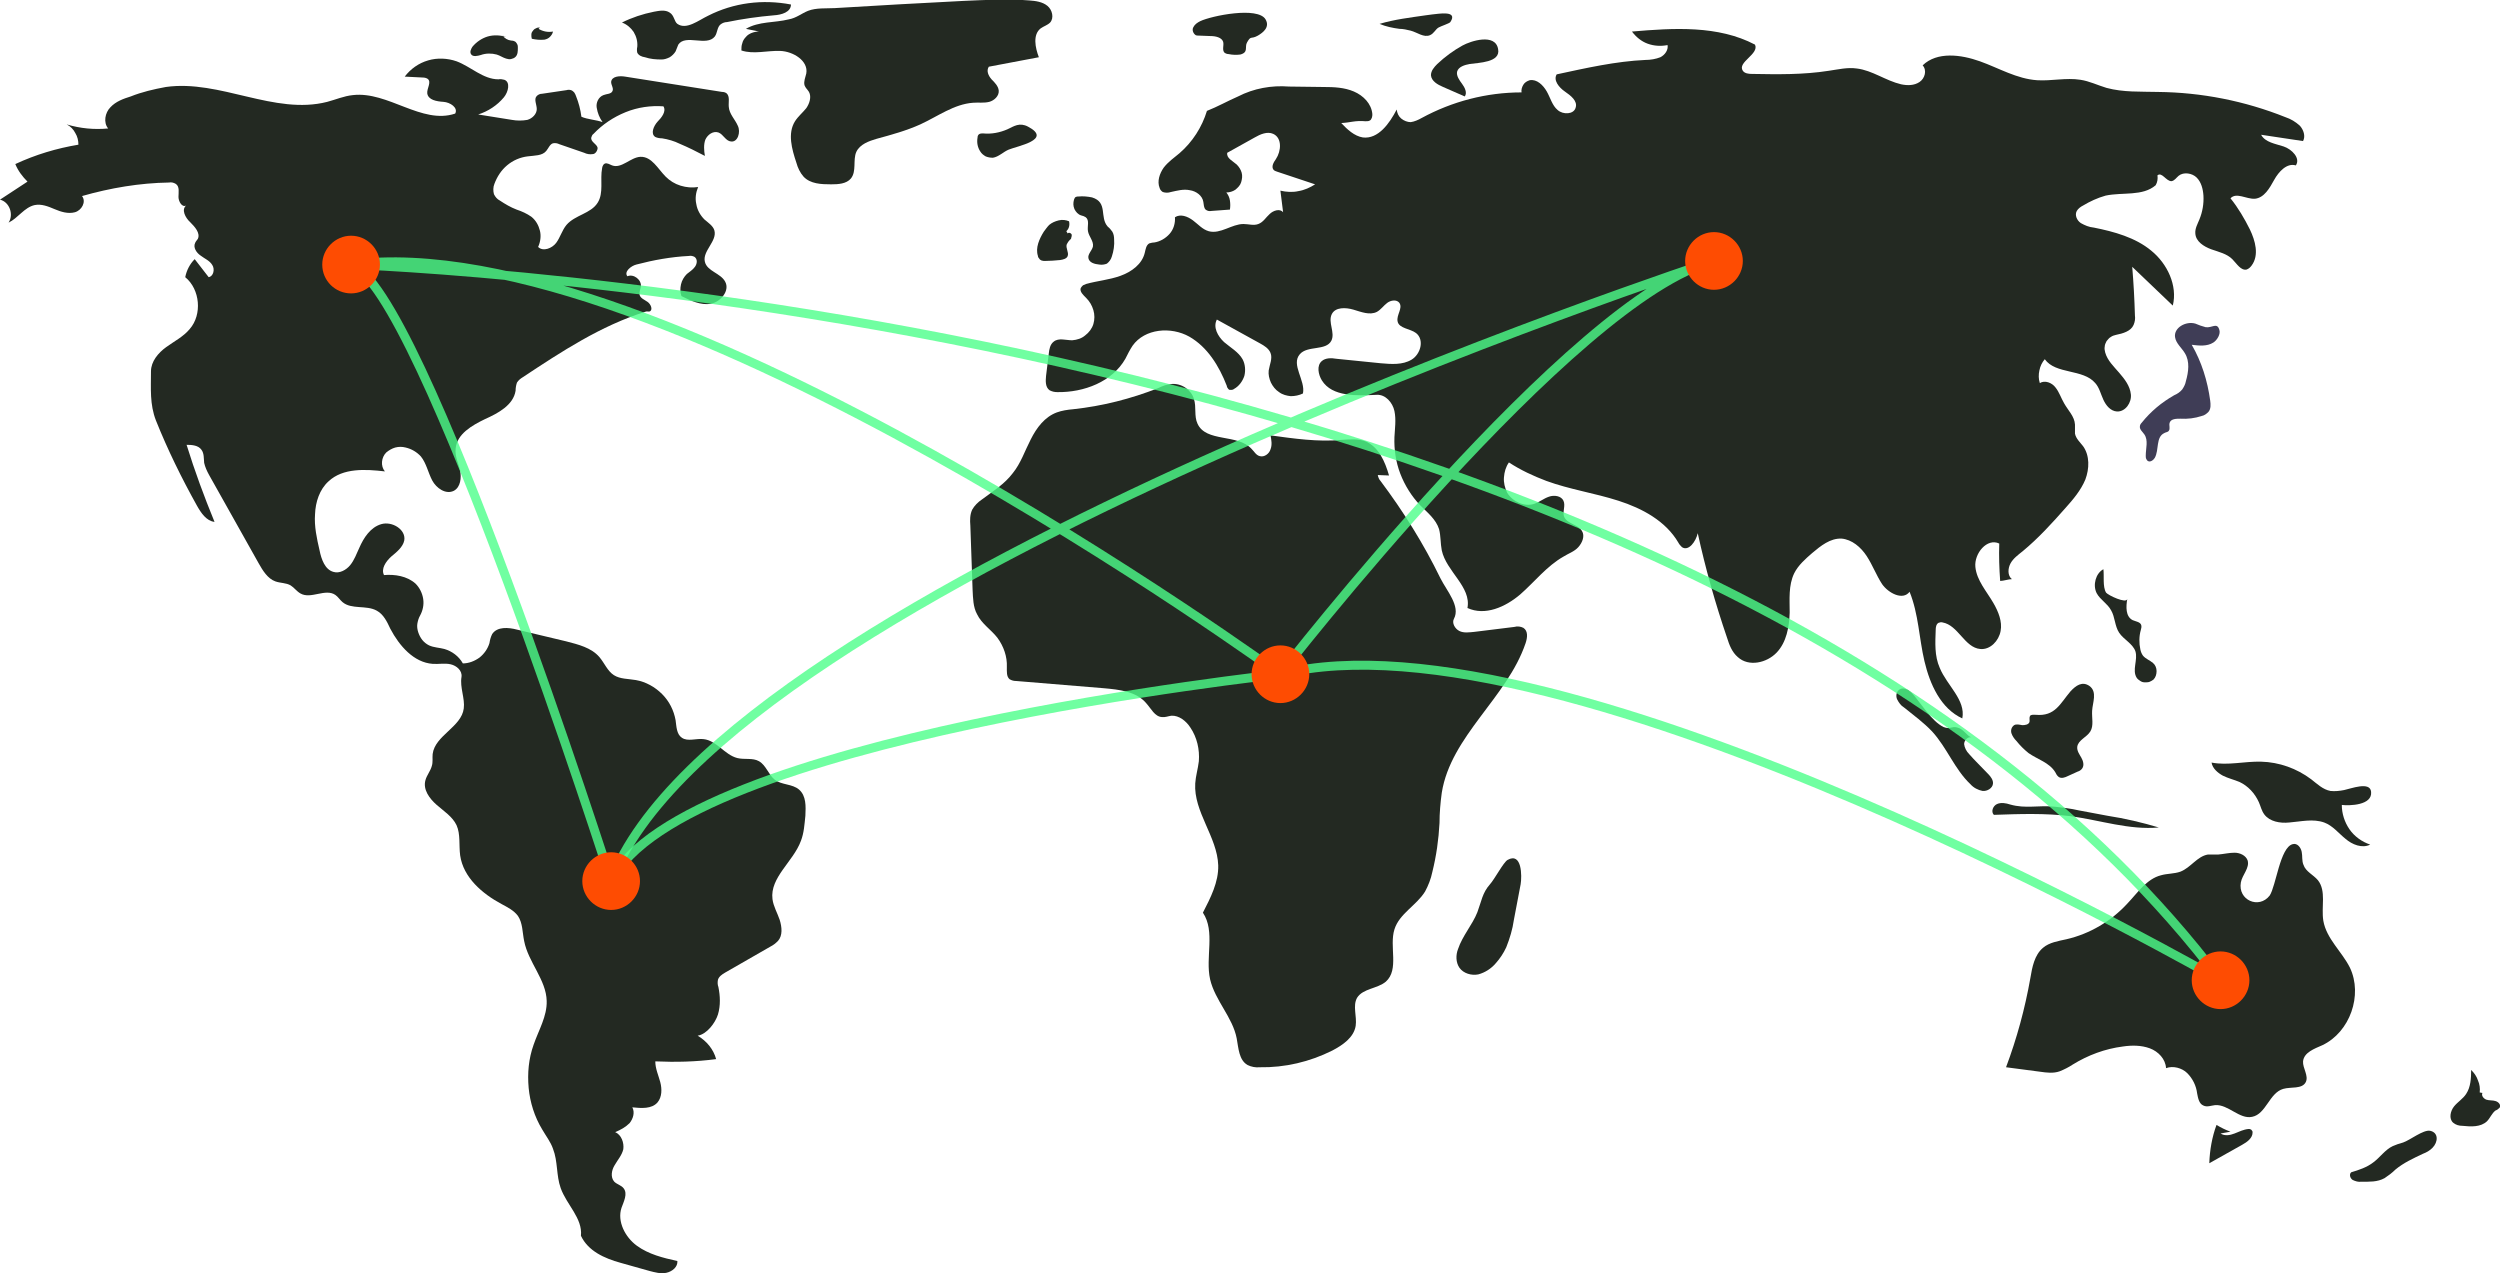 <?xml version="1.0" encoding="utf-8"?>
<!-- Generator: Adobe Illustrator 27.5.0, SVG Export Plug-In . SVG Version: 6.00 Build 0)  -->
<svg version="1.1" id="Layer_1" xmlns="http://www.w3.org/2000/svg" xmlns:xlink="http://www.w3.org/1999/xlink" x="0px"
  y="0px" viewBox="0 0 554.7 282.5" style="enable-background:new 0 0 554.7 282.5;" xml:space="preserve">
  <style type="text/css">
    .st0 {
      fill: #232922;
    }

    .st1 {
      fill: #3F3D56;
    }

    .st2 {
      opacity: 0.8;
      fill: none;
      stroke: #4CFF89;
      stroke-width: 2;
      stroke-miterlimit: 10;
      enable-background: new;
    }

    .st3 {
      fill: #FE4C02;
    }
  </style>
  <g>
    <path class="st0" d="M129,25.9c-0.2-1.6-0.6-3.1-1.2-4.6c-0.1-0.3-0.2-0.5-0.4-0.8c-0.2-0.2-0.4-0.4-0.7-0.5c-0.3-0.1-0.7-0.1-1,0
		l-5.4,0.8c-0.5,0-0.9,0.2-1.2,0.5c-0.7,0.7,0,1.9,0,2.9c0,1.1-1,2.1-2.1,2.4c-1.1,0.2-2.3,0.2-3.4,0l-7.5-1.2
		c2.2-0.7,4.2-2,5.7-3.8c1-1.2,1.5-3.4,0.1-3.9c-0.4-0.1-0.9-0.2-1.3-0.1c-3.4,0-6.1-2.8-9.3-4c-2-0.7-4.3-0.8-6.3-0.2
		c-2.1,0.6-3.9,1.9-5.2,3.6l4,0.2c0.4,0,0.8,0.1,1.1,0.3c0.9,0.7-0.2,2.1-0.1,3.2c0.2,1.5,2.1,1.8,3.6,1.9c1.5,0.1,3.3,1.3,2.6,2.6
		c-7.4,2.5-14.9-5-22.7-4.1c-2,0.2-3.8,1-5.7,1.5c-11.7,3-23.8-5-35.8-3.3c-2.7,0.5-5.3,1.1-7.8,2.1c-1.6,0.5-3.3,1.1-4.5,2.4
		c-1.2,1.2-1.6,3.4-0.5,4.7c-3.1,0.3-6.2,0-9.2-0.9c0.8,0.4,1.5,1.1,1.9,1.9c0.5,0.8,0.7,1.7,0.7,2.6c-4.8,0.8-9.5,2.2-14,4.3
		C4,37.9,5,39.2,6.1,40.3L0,44.3c2.1,0.5,3.1,3.3,1.9,5.1c2.1-1,3.5-3.4,5.8-3.9c1.5-0.3,3,0.3,4.4,0.9s3,1.1,4.5,0.7
		c1.5-0.4,2.6-2.3,1.6-3.6c6.3-1.8,12.8-2.9,19.3-3c0.5-0.1,1,0,1.5,0.3c0.9,0.6,0.6,1.9,0.6,2.9c0,1,0.8,2.4,1.7,1.9
		c-1.1,0.9-0.2,2.7,0.9,3.7c1,1,2.3,2.4,1.7,3.7c-0.2,0.3-0.5,0.6-0.6,0.9c-0.5,1,0.3,2.2,1.2,2.8c0.9,0.7,2,1.1,2.6,2.1
		c0.6,0.9,0.3,2.5-0.8,2.7l-3.1-4c-1.1,1.1-1.8,2.5-2.1,4c3.3,2.7,3.8,8.3,1,11.5c-1.4,1.7-3.4,2.7-5.2,4c-1.8,1.3-3.4,3.2-3.4,5.4
		c0,3.8-0.3,7.3,1.1,10.9c2.6,6.5,5.7,12.8,9.1,18.9c0.9,1.6,2.1,3.4,3.9,3.6c-2.3-5.6-4.4-11.3-6.2-17.1c1.2,0,2.6,0.1,3.3,1.1
		c0.6,0.8,0.5,1.9,0.6,2.9c0.2,0.9,0.6,1.8,1.1,2.7l11,19.6c0.9,1.6,2,3.4,3.7,4c1.1,0.4,2.4,0.3,3.4,0.9c0.8,0.5,1.3,1.3,2.2,1.8
		c2.3,1.3,5.5-1.2,7.7,0.3c0.6,0.4,1,1.1,1.6,1.6c2,1.7,5.3,0.6,7.6,1.9c1.5,0.8,2.3,2.5,3,4c2,3.8,5.2,7.5,9.4,7.8
		c1.3,0.1,2.7-0.2,4,0.1c1.3,0.3,2.6,1.4,2.4,2.8c-0.4,2.3,0.8,4.8,0.5,7c-0.5,4.1-6.4,6-6.9,10.1c-0.1,0.9,0.1,1.8-0.2,2.7
		c-0.3,1.1-1.1,2-1.4,3.1c-0.6,2.1,0.9,4.1,2.5,5.5c1.6,1.4,3.5,2.6,4.4,4.5c0.9,2,0.5,4.4,0.8,6.7c0.7,4.9,4.9,8.5,9.2,10.8
		c1.3,0.7,2.7,1.4,3.6,2.6c1.1,1.6,1,3.7,1.4,5.6c0.9,4.7,4.9,8.6,5,13.3c0.1,3.4-1.8,6.5-2.9,9.7c-1.1,3.1-1.4,6.3-1.1,9.6
		c0.3,3.2,1.3,6.4,3,9.2c0.8,1.4,1.9,2.8,2.4,4.3c1.1,2.8,0.7,5.9,1.7,8.7c1.3,3.7,4.9,6.7,4.5,10.6c1.6,3.4,5.2,5,8.8,6l6.4,1.8
		c1.2,0.3,2.5,0.7,3.8,0.4s2.5-1.3,2.4-2.6c-3.2-0.7-6.4-1.5-9-3.4c-2.6-1.9-4.4-5.4-3.4-8.4c0.5-1.4,1.4-3.1,0.5-4.3
		c-0.5-0.7-1.5-0.9-2.1-1.5c-0.9-1-0.6-2.6,0.1-3.7c0.7-1.2,1.6-2.2,1.9-3.5c0.1-0.7,0-1.5-0.3-2.2c-0.3-0.7-0.8-1.3-1.5-1.6
		c1.2-0.5,2.3-1.1,3.2-2c0.8-1,1.2-2.4,0.6-3.5c2,0.2,4.3,0.4,5.6-1.1c1-1.2,1-3,0.6-4.5c-0.4-1.5-1.1-3-1.1-4.6
		c4.5,0.2,9,0.1,13.5-0.5c-0.6-2.2-2.1-4-4.1-5.2c2-0.3,3.9-2.8,4.5-4.7c0.6-2,0.5-4.1,0.1-6.1c-0.2-0.5-0.2-1.1-0.1-1.6
		c0.2-0.7,0.9-1.2,1.6-1.6l10.1-5.8c0.6-0.3,1.1-0.7,1.6-1.2c1.1-1.2,0.9-3.1,0.4-4.7c-0.5-1.5-1.4-3-1.6-4.6
		c-0.6-4.8,4.6-8.3,6.3-12.9c0.7-1.8,0.8-3.7,1-5.6c0.1-2.1,0.2-4.4-1.4-5.8c-1.5-1.3-3.9-1-5.4-2.2c-1.4-1.1-1.9-3.2-3.5-4.1
		c-1.4-0.8-3.2-0.3-4.8-0.7c-2.8-0.7-4.6-3.9-7.5-4.2c-1.6-0.2-3.5,0.6-4.8-0.3c-1.2-0.8-1.2-2.5-1.4-3.9c-0.4-2.2-1.4-4.2-3-5.8
		s-3.6-2.7-5.8-3.1c-1.7-0.3-3.5-0.2-4.9-1.1c-1.4-0.9-2.1-2.7-3.2-4c-1.8-2.1-4.7-2.8-7.4-3.5l-10.9-2.6c-1.9-0.5-4.4-0.7-5.5,1
		c-0.3,0.6-0.5,1.3-0.6,2c-0.4,1.3-1.2,2.4-2.2,3.2c-1.1,0.8-2.4,1.3-3.7,1.3c-0.9-1.6-2.4-2.7-4.1-3.2c-1.1-0.3-2.3-0.3-3.4-0.8
		c-0.6-0.3-1.1-0.7-1.5-1.2s-0.7-1.1-0.9-1.7c-0.2-0.6-0.3-1.3-0.2-1.9c0.1-0.6,0.3-1.3,0.6-1.8c0.6-1.1,0.9-2.4,0.7-3.7
		c-0.2-1.3-0.8-2.5-1.7-3.4c-1.9-1.7-4.6-2.1-7-1.9c-0.7-1.4,0.4-3,1.6-4.1c1.2-1,2.6-2.1,2.9-3.6c0.4-2.4-2.7-4.3-5.1-3.6
		c-2.4,0.7-3.9,3-4.9,5.3c-0.6,1.3-1.1,2.7-2,3.8c-0.9,1.1-2.4,1.9-3.7,1.5c-1.9-0.5-2.7-2.8-3.1-4.8c-0.6-2.6-1.2-5.3-1-8
		c0.1-2.7,1-5.5,3-7.3c3.2-3,8.2-2.7,12.5-2.2c-1-1.2-0.8-3.1,0.3-4.2c0.6-0.5,1.3-0.9,2-1.1c0.8-0.2,1.5-0.2,2.3,0
		c1.3,0.3,2.5,1,3.4,2c1.2,1.5,1.6,3.6,2.5,5.3c0.9,1.7,3,3.2,4.8,2.3c1.5-0.8,1.7-2.9,1.4-4.5c-0.4-1.6-1.2-3.2-1-4.9
		c0.3-3.2,3.6-5.1,6.5-6.5c2.9-1.3,6.3-3.1,6.8-6.3c0-0.6,0.1-1.2,0.3-1.8c0.3-0.5,0.8-0.9,1.3-1.2c8.6-5.7,17.3-11.4,27.1-14.5
		c0.5-0.2,0.6,0,1.1-0.1c0.7-0.4,0.2-1.6-0.5-2.1c-0.7-0.5-1.6-0.8-1.8-1.6c-0.1-0.6,0.2-1.2,0.3-1.8c0.2-1.5-1.6-2.9-3-2.3
		c-0.8-1,0.8-2.3,2-2.6c3.8-1,7.7-1.7,11.6-1.9c0.5-0.1,0.9,0,1.3,0.2c0.7,0.5,0.6,1.5,0.1,2.2c-0.5,0.7-1.2,1.1-1.8,1.6
		c-0.6,0.6-1.1,1.4-1.3,2.3c-0.2,0.9-0.2,1.8,0.1,2.6c2,1,4.3,2.1,6.5,1.7s4.3-2.9,3.2-4.9c-1-1.9-4-2.3-4.5-4.4
		c-0.6-2.4,2.8-4.6,2.1-7c-0.3-1-1.4-1.7-2.2-2.4c-0.9-0.9-1.6-2.1-1.8-3.4c-0.3-1.3-0.1-2.6,0.4-3.8c-1.3,0.2-2.6,0.1-3.9-0.3
		c-1.3-0.4-2.4-1.1-3.3-2c-1.7-1.7-3.1-4.5-5.6-4.4c-2.2,0.1-4.2,2.7-6.3,1.9c-0.5-0.2-1.1-0.6-1.6-0.4c-0.2,0.1-0.3,0.2-0.4,0.4
		s-0.2,0.4-0.2,0.6c-0.5,2.6,0.4,5.5-1,7.7c-1.5,2.4-5,2.7-6.9,4.9c-1,1.2-1.4,2.8-2.3,4c-0.9,1.2-2.9,2-4,0.9
		c0.5-1.1,0.7-2.4,0.4-3.6c-0.3-1.2-0.9-2.3-1.9-3.1c-1-0.7-2.1-1.2-3.3-1.6c-1.3-0.5-2.5-1.2-3.7-2c-0.6-0.3-1-0.8-1.3-1.4
		c-0.2-0.7-0.2-1.6,0.1-2.3c0.6-1.6,1.5-3,2.8-4.1c1.3-1.1,2.9-1.8,4.6-2c1.5-0.2,3.2-0.1,4.1-1.2c0.5-0.6,0.8-1.5,1.5-1.7
		c0.5-0.1,1,0,1.4,0.2l5.5,1.9c0.6,0.3,1.3,0.4,1.9,0.3c0.3,0,0.6-0.2,0.8-0.5c0.2-0.3,0.3-0.6,0.3-0.9c-0.2-0.9-1.6-1.3-1.4-2.3
		c0.1-0.3,0.2-0.6,0.5-0.8c2-2.1,4.4-3.7,7.1-4.8c2.7-1.1,5.6-1.5,8.4-1.3c0.7,1.1-0.4,2.5-1.3,3.4c-0.9,1-1.6,2.7-0.5,3.4
		c0.4,0.2,1,0.3,1.5,0.3c1.3,0.2,2.7,0.6,3.9,1.2c1.9,0.8,3.7,1.7,5.6,2.7c-0.2-1.2-0.3-2.5,0.1-3.6c0.5-1.1,1.7-2,2.9-1.6
		c1.1,0.4,1.6,1.9,2.8,2c1.5,0.2,2.2-2.1,1.5-3.5c-0.6-1.4-1.9-2.6-2-4.2c-0.1-1,0.3-2.3-0.5-3c-0.3-0.2-0.6-0.3-1-0.3L138.7,17
		c-1.2-0.2-3-0.1-3.1,1.2c0,0.7,0.6,1.4,0.3,2c-0.3,0.7-1.3,0.6-2,0.9c-1.1,0.4-1.7,1.7-1.5,2.8c0.2,1.2,0.6,2.2,1.3,3.2
		C132.4,26.6,130.3,26.5,129,25.9z" />
    <path class="st0"
      d="M112.3,8.2c-1.3-0.4-2.7-0.5-4.1-0.1c-1.3,0.4-2.5,1.2-3.4,2.3c-0.3,0.5-0.6,1.1-0.3,1.6
		c0.4,0.7,1.5,0.4,2.2,0.2c1.1-0.4,2.4-0.4,3.5-0.1c0.7,0.2,1.4,0.7,2.1,0.9c0.4,0.1,0.7,0.2,1.1,0.1s0.7-0.2,1-0.5
		c0.5-0.5,0.5-1.3,0.5-2c0-0.2,0-0.5-0.1-0.7c-0.1-0.2-0.2-0.4-0.4-0.6c-0.3-0.2-0.6-0.3-1-0.3c-0.8-0.1-1.4-0.5-1.9-1.1" />
    <path class="st0" d="M119.8,6.1c-0.3,0-0.6,0-0.9,0.2c-0.3,0.1-0.5,0.3-0.7,0.6c-0.2,0.2-0.3,0.5-0.3,0.8s0,0.6,0.1,0.9
		c0.9,0.2,1.8,0.3,2.8,0.2c0.5-0.1,0.9-0.3,1.2-0.6c0.3-0.3,0.6-0.7,0.7-1.2c-1.1,0.2-2.2,0-3.2-0.6" />
    <path class="st0" d="M145.1,2.6c-2.5,0.5-4.9,1.3-7.1,2.4c1.1,0.4,2,1.2,2.6,2.1c0.6,1,0.9,2.1,0.8,3.3c-0.1,0.4-0.1,0.9,0,1.3
		c0.3,0.6,1,0.9,1.7,1c1.2,0.4,2.4,0.5,3.7,0.5c0.6,0,1.2-0.2,1.8-0.5c0.5-0.3,1-0.8,1.3-1.3c0.2-0.5,0.4-1,0.6-1.5
		c1.6-2.4,6.3,0.5,8.1-1.8c0.6-0.8,0.5-2.1,1.3-2.7c0.4-0.3,0.9-0.5,1.4-0.5c3.4-0.7,6.9-1.2,10.4-1.5c1.7-0.1,3.8-0.7,3.8-2.4
		c-6.3-1.2-12.7-0.4-18.4,2.5c-2.1,1-4.8,3.2-6.8,1.8c-0.7-0.5-0.7-1.9-1.7-2.5C147.6,2.1,146.2,2.4,145.1,2.6z" />
    <path class="st0" d="M165.5,6.4l2.9,0.6c-0.5,0-1.1,0.1-1.6,0.3c-0.5,0.2-1,0.5-1.3,0.9c-0.4,0.4-0.7,0.9-0.8,1.4
		c-0.2,0.5-0.2,1.1-0.2,1.6c2.7,0.9,5.7,0,8.6,0.1c2.9,0.1,6.3,2.2,5.8,5c-0.2,0.9-0.6,1.7-0.4,2.6c0.2,0.6,0.7,1,1,1.5
		c0.6,1.1,0.1,2.6-0.6,3.6c-0.8,1-1.8,1.8-2.5,2.9c-1.7,2.7-0.7,6.2,0.3,9.2c0.3,1.1,0.8,2.2,1.6,3.1c1.5,1.6,3.9,1.7,6.1,1.7
		c1.6,0,3.4-0.1,4.4-1.3c1.3-1.6,0.4-4.1,1.2-5.9c0.8-1.7,2.8-2.4,4.5-2.9c3.3-0.9,6.6-1.8,9.7-3.2c3.9-1.8,7.5-4.5,11.7-4.8
		c1.2-0.1,2.4,0.1,3.6-0.2c1.1-0.3,2.2-1.3,2.1-2.5c-0.1-1-0.9-1.8-1.6-2.5c-0.7-0.8-1.2-1.9-0.6-2.8l11.1-2.1
		c-0.8-2.1-1.4-5,0.4-6.4c0.7-0.5,1.5-0.7,2.1-1.3c0.9-1,0.5-2.8-0.6-3.7c-1.1-0.9-2.6-1.1-4-1.2c-4.9-0.4-9.8-0.1-14.6,0.1
		c-9.5,0.5-19.1,1-28.6,1.6c-1.9,0.1-4.1-0.1-5.9,0.6c-1.5,0.6-2.6,1.6-4.3,1.9C171.8,5.1,168.4,4.7,165.5,6.4z" />
    <path class="st0"
      d="M218.1,29.6c-0.3,0-0.6,0-0.9,0.2c-0.2,0.2-0.3,0.4-0.3,0.7c-0.2,1.1,0,2.2,0.6,3.1c0.3,0.5,0.7,0.8,1.2,1.1
		c0.5,0.2,1,0.3,1.6,0.3c1.3-0.2,2.3-1.3,3.5-1.8c1.9-0.8,9.8-2.2,4.3-5.1c-1.9-1-3.1-0.1-4.6,0.6C221.9,29.4,220,29.8,218.1,29.6z" />
    <path class="st0" d="M266.3,4.7c-0.6,0.3-1.2,0.7-1.5,1.3c-0.2,0.3-0.2,0.7-0.1,1c0.1,0.3,0.3,0.6,0.6,0.8c0.2,0.1,0.5,0.1,0.7,0.1
		l2.6,0.1c1.1,0,2.5,0.3,2.8,1.3c0.2,0.8-0.3,1.8,0.3,2.4c0.3,0.2,0.6,0.3,0.9,0.3c0.9,0.2,1.8,0.2,2.6,0.1c1.9-0.5,0.9-1.7,1.5-2.7
		c0.9-1.6,0.8-0.6,2.4-1.5c1.2-0.7,2.7-1.9,1.7-3.6C279.1,1.4,268.8,3.5,266.3,4.7z" />
    <path class="st0" d="M317.8,3.2l-1.5,0.2c-3.4,0.5-6.9,0.9-10.2,1.9c1.4,0.6,2.9,0.9,4.4,1.1c0.8,0,1.7,0.2,2.5,0.4
		c1.5,0.4,2.9,1.6,4.3,1c0.9-0.4,1.2-1.3,1.9-1.7c0.5-0.3,2.4-0.9,2.6-1.2C323.6,2.2,319.1,3.1,317.8,3.2z" />
    <path class="st0"
      d="M324.5,10.1c-2,1.1-3.9,2.5-5.6,4.1c-0.7,0.7-1.4,1.5-1.4,2.5c0.1,1.3,1.5,2.1,2.7,2.6l4.8,2.1
		c0.6-0.8,0-2-0.6-2.8c-0.6-0.8-1.3-1.8-1.1-2.7c0.3-1.1,1.7-1.5,2.8-1.7c1.9-0.3,6.9-0.3,6.3-3.3C331.8,7.3,326.3,9.1,324.5,10.1z" />
    <path class="st0" d="M323.5,210.6c-0.5,1.3-0.5,2.9,0.3,4.1c0.9,1.3,2.7,1.8,4.2,1.5c1.5-0.4,2.9-1.3,3.9-2.5
		c0.9-1,1.7-2.2,2.3-3.5c0.8-2,1.4-4,1.7-6.1l1.5-7.9c0.3-1.8,0.3-7.2-2.9-5.4c-0.9,0.5-2.9,4.3-3.9,5.4c-1.7,1.9-1.9,3.8-2.8,6.2
		C326.7,205.2,324.5,207.6,323.5,210.6z" />
    <path class="st0"
      d="M494.9,251.1c-1.1-0.4-2.1-0.9-3.1-1.5c-1,2.7-1.5,5.6-1.6,8.5l7.3-4.1c1.1-0.6,2.3-1.5,2.3-2.7
		c0-0.2,0-0.3-0.1-0.4c-0.1-0.1-0.2-0.3-0.3-0.3c-0.2-0.1-0.3-0.1-0.5-0.1c-1.1,0.1-2.1,0.6-3.1,1c-1,0.4-2.2,0.6-3.1,0" />
    <path class="st0" d="M533.2,253.5c-0.8,0.2-1.6,0.5-2.3,0.8c-1.7,0.8-2.8,2.5-4.3,3.6c-1.4,1.1-3.2,1.7-4.9,2.2
		c-0.5,0.4-0.3,1.3,0.3,1.7c0.6,0.3,1.3,0.5,1.9,0.4c1.8,0,3.6,0.1,5.2-0.8c0.9-0.6,1.7-1.2,2.4-1.9c1.8-1.5,4-2.5,6.1-3.5
		c0.8-0.3,1.5-0.7,2.1-1.3c1.3-1.3,1.4-3.4-0.5-3.8C537.7,250.6,534.7,253,533.2,253.5z" />
    <path class="st0" d="M550.2,242.4c0.1-0.9,0-1.8-0.4-2.7c-0.3-0.9-0.8-1.6-1.5-2.3c0,1.8-0.1,3.8-1.1,5.3c-0.7,1.1-1.9,1.8-2.7,2.8
		c-0.8,1-1.2,2.7-0.2,3.6c0.6,0.5,1.3,0.7,2.1,0.7c1.9,0.2,4,0.3,5.4-1c0.7-0.7,1.1-1.8,1.9-2.4c0.3-0.1,0.6-0.3,0.9-0.6
		c0.4-0.6-0.2-1.3-0.9-1.5c-0.6-0.2-1.4-0.1-2-0.3s-1.2-0.9-0.9-1.5" />
    <path class="st0" d="M520.1,175.3c-1,0.2-2,0.3-3,0.2c-1.7-0.3-3-1.6-4.3-2.6c-3.2-2.4-7.1-3.8-11.1-3.9c-3.7-0.1-7.4,0.9-11,0.2
		c0.2,1.3,1.4,2.3,2.5,2.9c1.2,0.6,2.5,0.9,3.7,1.4c1.9,0.9,3.4,2.5,4.3,4.5c0.4,0.9,0.6,1.9,1.2,2.7c1.2,1.6,3.5,2,5.5,1.8
		c2.6-0.2,5.3-0.9,7.8,0c1.9,0.7,3.2,2.4,4.7,3.6c1.5,1.3,3.7,2.2,5.5,1.3c-1.8-0.6-3.5-1.8-4.6-3.4c-1.1-1.6-1.7-3.5-1.7-5.4
		c1.7,0.2,6.8,0.1,6.5-2.9C525.9,173.3,521.6,175,520.1,175.3z" />
    <path class="st0" d="M497.2,195.8c0.3-1.7,2-3.2,1.5-4.9c-0.4-1.1-1.7-1.7-2.9-1.7c-1.2,0-2.4,0.3-3.6,0.4c-0.8,0-1.6,0-2.3,0
		c-2.4,0.4-3.8,2.9-6.1,3.8c-1.4,0.5-2.9,0.4-4.3,0.8c-3.2,0.8-5.2,3.9-7.5,6.3c-3.6,3.9-8.3,6.7-13.5,7.9c-1.8,0.4-3.8,0.7-5.2,1.9
		c-1.9,1.6-2.4,4.3-2.8,6.7c-1.2,6.8-3,13.4-5.4,19.8l7.6,1c1.4,0.2,2.9,0.4,4.3-0.1c1-0.4,2-0.9,2.9-1.5c3.4-2.1,7.2-3.5,11.1-4
		c2-0.3,4.1-0.3,6,0.4c1.9,0.7,3.5,2.4,3.6,4.4c0.8-0.3,1.7-0.3,2.5-0.1c0.8,0.2,1.6,0.6,2.2,1.2c1.2,1.2,2,2.8,2.2,4.5
		c0.2,1,0.4,2.3,1.4,2.7c0.8,0.4,1.7,0,2.6-0.1c2.9-0.2,5.4,3.2,8.2,2.6c3.1-0.6,3.8-5.3,6.9-6.2c1.7-0.5,4.2,0.1,5-1.5
		c0.7-1.4-0.7-3.1-0.6-4.6c0.2-2,2.5-2.8,4.3-3.6c6.1-2.9,9-11.1,6.1-17.2c-1.8-3.6-5.2-6.4-5.9-10.4c-0.5-3.1,0.7-6.6-1.2-9
		c-1-1.2-2.7-1.9-3.2-3.4c-0.4-0.9-0.2-2-0.4-2.9c-0.2-1-1-2-2-1.7c-2.8,0.7-3.7,9.3-5.1,11.4C501.2,201.8,496.5,199.7,497.2,195.8z
		" />
    <path class="st0"
      d="M446,178.5c-0.9-0.3-2-0.5-2.9-0.1c-0.9,0.4-1.4,1.7-0.7,2.4c5.7-0.2,11.4-0.4,17.1,0.3
		c6.5,0.9,13,3.1,19.5,2.5c-3.7-1.1-7.5-2-11.4-2.6l-6.4-1.2c-1.7-0.4-3.5-0.6-5.2-0.8C452.3,178.6,449.5,179.5,446,178.5z" />
    <path class="st0" d="M451.7,158.6c-0.5,0-1.1-0.1-1.3,0.3c-0.2,0.4,0,0.9-0.1,1.3c-0.2,0.6-1,0.7-1.6,0.7c-0.6-0.1-1.3-0.3-1.8,0
		c-0.3,0.2-0.5,0.5-0.6,0.8c-0.1,0.3-0.1,0.7,0,1c0.2,0.6,0.6,1.2,1.1,1.7c0.8,1,1.7,1.9,2.7,2.7c2,1.4,4.6,2.1,5.9,4.2
		c0.2,0.4,0.4,0.8,0.8,1.1c0.6,0.4,1.4,0.1,2-0.2l2.2-1c0.4-0.1,0.8-0.4,1-0.7c0.5-0.7,0.2-1.7-0.2-2.4c-0.4-0.7-1-1.5-0.9-2.4
		c0.2-1.5,2.1-2.1,2.9-3.4c0.8-1.3,0.3-3,0.4-4.6c0.1-1.8,1.2-4.2-0.6-5.5c-1.6-1.1-3-0.1-4.2,1.2C457.1,156.1,456,159,451.7,158.6z
		" />
    <path class="st0" d="M465.2,131.6c0.8,1.5,2.4,2.3,3.2,3.8c0.9,1.5,0.8,3.5,1.8,5c1,1.5,3,2.4,3.6,4.1c0.6,1.9-0.8,4.2,0.3,5.9
		c0.2,0.3,0.5,0.5,0.8,0.7c0.3,0.2,0.6,0.3,1,0.3c0.3,0,0.7,0,1-0.1c0.3-0.1,0.6-0.3,0.9-0.5c0.5-0.5,0.7-1.2,0.7-1.9
		c0-0.7-0.3-1.4-0.8-1.8c-0.7-0.6-1.6-0.9-2.2-1.6c-0.3-0.4-0.5-0.9-0.6-1.4c-0.3-1.4-0.3-2.9,0.1-4.3c0.1-0.4,0.2-0.7,0.1-1.1
		c-0.2-0.7-1.2-0.8-1.9-1.1c-1.6-0.8-1.5-3-1.2-4.7c-0.2,1.1-4.2-0.8-4.7-1.4c-0.8-1.3-0.4-3.8-0.6-5.2
		C465,127.2,464.3,129.8,465.2,131.6z" />
    <path class="st0" d="M424.5,154.1c-0.7-0.8-1.9-1.7-2.9-1.2c-0.8,0.4-1,1.4-0.7,2.2c0.4,0.8,0.9,1.5,1.6,1.9
		c2.1,1.7,4.3,3.3,6.2,5.3c3.3,3.6,5,8.4,8.5,11.7c0.7,0.8,1.7,1.3,2.7,1.5c1,0.1,2.2-0.6,2.3-1.6c0.1-0.8-0.5-1.6-1.1-2.2
		c-1.4-1.5-2.9-2.9-4.2-4.4c-0.6-0.6-1-1.4-1.1-2.2c0-0.8,0.8-1.7,1.6-1.5c-1-0.3-1.7-1.9-3.2-2.2c-1.2-0.3-1.5,0.5-3-0.1
		C428.6,160,426.4,156.3,424.5,154.1z" />
    <path class="st1" d="M489.4,72.6c-0.8-0.2-1.6-0.5-2.3-0.8c-2.1-0.6-4.8,0.9-4.5,3c0.2,1.4,1.5,2.4,2.2,3.6
		c1.1,1.8,0.8,4.1,0.2,6.2c-0.1,0.6-0.4,1.2-0.8,1.8c-0.5,0.6-1.1,1-1.8,1.3c-2.8,1.6-5.2,3.6-7.2,6.1c-0.2,0.2-0.4,0.5-0.4,0.8
		c-0.1,0.7,0.6,1.2,1,1.8c0.9,1.3,0.3,3.1,0.3,4.7c0,0.2,0,0.5,0.1,0.7c0.1,0.2,0.2,0.4,0.4,0.5c0.5,0.3,1.2-0.2,1.5-0.7
		c1-1.8,0.2-4.6,2.1-5.5c0.3-0.2,0.8-0.2,1-0.5c0.4-0.5,0-1.2,0.2-1.8c0.3-0.9,1.5-0.9,2.4-0.9c1.6,0.1,3.2-0.1,4.7-0.6
		c0.6-0.1,1.1-0.5,1.5-0.9c0.6-0.7,0.5-1.7,0.4-2.5c-0.6-4.4-1.9-8.6-4.1-12.4c1.6,0.2,3.4,0.4,4.8-0.5c0.8-0.5,1.7-1.9,1.3-2.9
		C491.9,71.5,490.8,72.8,489.4,72.6z" />
    <path class="st0"
      d="M281.9,96.6c0.2,1,0.4,2.1,0,3.1c-0.3,1-1.4,1.8-2.4,1.5c-0.8-0.2-1.2-1-1.8-1.6c-3.1-3.4-10.1-1.4-12-5.6
		c-0.8-1.7-0.2-3.7-0.8-5.5c-0.3-1-1-1.9-1.9-2.5c-0.9-0.6-2-0.9-3.1-0.8c-1,0.1-1.9,0.4-2.9,0.9c-6.1,2.4-12.4,4-18.9,4.7
		c-1.2,0.1-2.5,0.3-3.6,0.7c-2.7,1-4.5,3.4-5.8,6c-1.3,2.5-2.2,5.3-4,7.5c-1.8,2.4-4.4,4-6.8,5.8c-0.9,0.6-1.7,1.4-2.2,2.3
		c-0.5,1.1-0.5,2.3-0.4,3.5l0.5,14.3c0.1,1.8,0.1,3.8,1,5.4c1,2.1,3.1,3.4,4.5,5.2c1.4,1.9,2.2,4.2,2.1,6.5c0,1-0.1,2.1,0.6,2.7
		c0.5,0.3,1,0.4,1.5,0.4l19.4,1.6c3.4,0.3,7.2,0.7,9.4,3.3c1.1,1.2,1.9,3,3.5,3.1c0.7,0.1,1.4-0.2,2.1-0.3c1.7-0.1,3.3,1.2,4.2,2.6
		c1.5,2.2,2.1,4.9,1.9,7.5c-0.2,1.7-0.7,3.3-0.8,4.9c-0.4,6.3,4.9,11.9,5.1,18.2c0.1,3.7-1.7,7.2-3.4,10.5c2.8,4.2,0.5,9.9,1.6,14.8
		c1.1,4.7,5,8.4,5.9,13.1c0.4,2.2,0.5,4.8,2.4,5.9c0.8,0.4,1.8,0.6,2.7,0.5c5.6,0.1,11.1-1.2,16.1-3.7c2.3-1.2,4.8-2.9,5.2-5.5
		c0.3-2.1-0.7-4.4,0.3-6.2c1.3-2.1,4.5-2,6.4-3.6c3-2.7,0.7-7.8,1.9-11.6c1.1-3.5,4.9-5.3,6.8-8.4c0.7-1.3,1.3-2.8,1.6-4.3
		c0.9-3.6,1.4-7.2,1.6-10.9c0-2.2,0.2-4.5,0.5-6.7c2-12.6,14.5-21.1,18.6-33.2c0.4-1.2,0.6-2.7-0.5-3.4c-0.6-0.3-1.3-0.4-2-0.2
		l-8.9,1.1c-1.1,0.1-2.3,0.3-3.3-0.2c-1-0.5-1.7-1.8-1.2-2.7c1.5-2.8-1.6-6.2-3-9c-3.7-7.6-8.2-14.8-13.3-21.6
		c-0.3-0.3-0.5-0.8-0.6-1.3l2.5,0.1c-0.9-3.1-2.3-6.4-5.3-7.6c-1.7-0.6-3.5-0.4-5.3-0.3C292.5,98.1,287,97.3,281.9,96.6z" />
    <path class="st0" d="M297.6,27.3c1.3,1.4,2.9,2.9,4.8,3.2c3.4,0.4,5.9-3.1,7.5-6.2c0.1,0.8,0.4,1.5,1,2c0.6,0.5,1.4,0.8,2.1,0.8
		c0.8-0.1,1.7-0.5,2.4-0.9c6.8-3.7,14.4-5.7,22.2-5.7c-0.1-0.6,0.1-1.2,0.4-1.7c0.3-0.5,0.8-0.8,1.4-1c1.6-0.3,3,1.1,3.8,2.5
		c0.8,1.4,1.2,3.1,2.4,4.1c1.2,1.1,3.6,1,4-0.5c0.5-1.5-1.1-2.7-2.4-3.6c-1.3-0.9-2.6-2.5-1.8-3.8c6.5-1.4,13.1-2.9,19.7-3.2
		c1.1,0,2.3-0.2,3.3-0.6c1-0.5,1.8-1.6,1.6-2.7c-1.5,0.3-3,0.2-4.4-0.3c-1.4-0.5-2.6-1.5-3.5-2.7c9.3-0.8,19.1-1.4,27.3,2.9
		c1,2.1-4,3.9-2.7,5.8c0.4,0.6,1.3,0.7,2,0.7c5.7,0.1,11.4,0.2,17.1-0.7c2.1-0.3,4.1-0.8,6.2-0.5c3.4,0.4,6.4,2.7,9.8,3.5
		c1.4,0.3,2.9,0.3,4.1-0.5c1.2-0.8,1.7-2.6,0.7-3.7c3.2-3.1,8.5-2.4,12.7-0.9c4.2,1.5,8.2,3.9,12.7,4.2c3.2,0.2,6.4-0.6,9.6-0.1
		c2,0.3,3.8,1.2,5.8,1.8c3.7,1,7.5,0.8,11.4,0.9c9.7,0.1,19.3,2,28.3,5.6c1.2,0.4,2.2,1,3.2,1.9c0.8,0.9,1.3,2.3,0.7,3.4l-9.3-1.4
		c0.9,1.7,3.2,2,5,2.6c1.8,0.6,3.8,2.6,2.7,4.2c-2-0.6-3.8,1.4-4.8,3.2c-1,1.8-2.2,4-4.3,4.2c-1.9,0.1-4.1-1.5-5.4-0.1
		c1.7,2.1,3.1,4.5,4.3,6.9c1.2,2.5,2.1,5.7,0.4,8c-0.3,0.4-0.6,0.7-1.1,0.9c-1.3,0.3-2.2-1.3-3.2-2.3c-1.2-1.2-3-1.6-4.7-2.2
		c-1.6-0.6-3.4-1.7-3.5-3.5c-0.1-1.1,0.5-2.1,0.9-3.1c0.7-1.7,1-3.5,0.9-5.3c-0.1-1.5-0.5-3-1.5-4c-1-1-2.9-1.3-4-0.4
		c-0.5,0.4-0.9,1.1-1.6,1.2c-1.2,0-2.1-2.1-3.1-1.3c0.1,0.8,0,1.5-0.4,2.2c-2.9,2.5-7.3,1.5-11.1,2.3c-1.8,0.5-3.5,1.3-5,2.2
		c-0.6,0.3-1.1,0.7-1.4,1.2c-0.5,0.9,0,2.1,0.9,2.7c0.9,0.5,1.8,0.9,2.9,1c4.5,0.9,9.2,2.2,12.7,5.1c3.6,2.9,5.9,7.8,4.8,12.2
		l-9-8.6c0.3,3.6,0.5,7.2,0.6,10.8c0.1,0.7,0,1.4-0.3,2.1c-0.6,1.4-2.4,1.9-3.9,2.2c-0.4,0.1-0.8,0.2-1.2,0.5
		c-0.4,0.2-0.6,0.6-0.9,0.9c-0.2,0.4-0.4,0.8-0.4,1.2c-0.1,0.4,0,0.9,0.1,1.3c0.5,1.8,1.9,3.1,3.1,4.5c1.2,1.4,2.4,2.9,2.6,4.8
		c0.2,1.8-1.2,3.9-3.1,3.8c-1.4-0.1-2.4-1.3-3-2.6c-0.6-1.3-0.9-2.7-1.8-3.7c-2.7-3.2-8.8-1.9-11.2-5.3c-0.6,0.7-1,1.5-1.2,2.5
		c-0.2,0.9-0.2,1.9,0.1,2.8c1.1-0.7,2.7-0.1,3.5,1c0.8,1,1.2,2.3,1.9,3.5c0.9,1.6,2.3,2.9,2.4,4.7c0,0.7,0,1.4,0,2
		c0.2,1.1,1.1,1.9,1.8,2.8c1.5,2.1,1.4,5,0.5,7.4c-1,2.4-2.7,4.4-4.4,6.3c-3,3.4-6,6.7-9.5,9.6c-1,0.8-2.1,1.6-2.7,2.7
		c-0.6,1.1-0.7,2.7,0.3,3.5c-0.7,0-1.9,0.4-2.6,0.4c-0.2-2.8-0.3-5.5-0.2-8.3c-2.7-1.3-5.6,2.2-5.3,5.2c0.3,3,2.5,5.4,4,8
		c1.1,1.9,2,4.1,1.6,6.2c-0.4,2.2-2.3,4.2-4.5,4c-3.5-0.3-4.9-5.3-8.4-5.9c-0.3-0.1-0.6,0-0.9,0.1c-0.5,0.3-0.6,1-0.6,1.5
		c-0.1,2.9-0.3,5.8,0.9,8.5c1.6,3.9,5.8,7.1,5,11.2c-4.8-2.2-7.2-7.6-8.4-12.7s-1.3-10.5-3.3-15.4c-1.5,2-4.7,0.3-6.1-1.7
		c-1.3-2-2.1-4.2-3.4-6.2c-1.3-2-3.3-3.7-5.6-3.9c-2.5-0.1-4.6,1.6-6.5,3.2c-1.5,1.3-3.1,2.7-4,4.5c-1.3,2.7-1,5.8-1,8.7
		c-0.1,3.2-0.7,6.6-2.9,8.9c-2.2,2.3-6.2,3.2-8.6,1c-1.3-1.1-1.9-2.7-2.4-4.3c-2.6-7.6-4.8-15.4-6.5-23.2c-0.4,1.8-2,4.1-3.5,3.1
		c-0.3-0.3-0.6-0.6-0.8-1c-2.8-4.8-8-7.6-13.3-9.3c-5.3-1.7-10.8-2.5-16-4.4c-2.9-1.1-5.7-2.4-8.3-4.1c-0.7,1-1,2.1-1.1,3.3
		s0.2,2.3,0.7,3.4c1.2,2,3.8,3.2,6,2.5c1.2-0.4,2.1-1.2,3.3-1.6c1.1-0.4,2.7-0.2,3.2,0.9c0.5,1.1-0.2,2.3,0.1,3.4
		c0.5,1.7,3.1,1.8,4,3.3c0.7,1.1,0.1,2.6-0.8,3.6s-2.2,1.4-3.3,2.1c-3.7,2.1-6.4,5.6-9.6,8.4c-3.3,2.8-7.8,4.8-11.7,3
		c0.9-4.7-4.7-8.1-5.7-12.8c-0.3-1.5-0.2-3.2-0.6-4.7c-0.7-2.2-2.6-3.7-4.2-5.3c-1.9-2-3.4-4.4-4.4-7c-1-2.6-1.4-5.4-1.3-8.1
		c0.1-1.9,0.4-3.9,0-5.8s-2-3.7-3.9-3.6c-4.4,0.2-9.9,0.5-12.2-3.2c-0.8-1.3-1.2-3.3,0-4.3c0.8-0.7,2.1-0.7,3.2-0.5l9.9,1
		c2.3,0.2,4.8,0.4,6.8-0.8c2-1.2,2.9-4.4,1-5.9c-1.3-1-3.8-1-4.1-2.6c-0.3-1.4,1.2-2.9,0.4-4.1c-0.6-0.8-1.9-0.6-2.7,0
		c-0.8,0.6-1.4,1.5-2.3,2c-1.6,0.8-3.5,0-5.2-0.5c-1.7-0.5-4-0.6-4.8,1c-0.9,1.8,0.8,4.1-0.1,5.9c-1.2,2.3-5.3,1-7,3
		c-2,2.3,1.3,5.8,0.7,8.7c-0.8,0.4-1.8,0.6-2.7,0.6c-0.9-0.1-1.8-0.3-2.6-0.9c-0.8-0.5-1.4-1.3-1.8-2.1c-0.4-0.9-0.6-1.8-0.5-2.7
		c0.2-1.3,0.9-2.7,0.4-3.9c-0.4-1-1.4-1.6-2.3-2.1l-9.6-5.3c-0.9,1.7,0.2,3.7,1.6,5c1.4,1.2,3.2,2.2,4.1,3.8
		c0.6,1.1,0.7,2.5,0.4,3.7c-0.4,1.2-1.2,2.3-2.3,2.9c-0.1,0.1-0.3,0.2-0.5,0.2c-0.2,0-0.3,0-0.5,0c-0.2-0.1-0.3-0.2-0.4-0.4
		c-0.1-0.1-0.2-0.3-0.2-0.5c-1.7-4.4-4.3-8.6-8.3-10.9c-4.1-2.3-9.9-1.8-12.6,2c-0.6,0.9-1.1,1.9-1.6,2.9c-2.9,5.1-9.2,7.5-15.1,7.4
		c-0.6,0-1.1-0.1-1.7-0.4c-1-0.7-0.9-2.1-0.8-3.2l0.6-4.9c0.1-1,0.3-2.1,1.1-2.7c1.1-0.9,2.7-0.3,4.1-0.3c1.1-0.1,2.1-0.4,2.9-1.1
		c0.8-0.6,1.5-1.5,1.8-2.5c0.3-1,0.3-2.1,0-3.1c-0.3-1-0.8-1.9-1.6-2.7c-0.6-0.6-1.5-1.4-1.2-2.2c0.1-0.2,0.3-0.4,0.5-0.6
		c0.2-0.1,0.5-0.2,0.7-0.3c2.5-0.7,5.1-0.9,7.6-1.8c2.5-0.9,4.8-2.6,5.4-5.1c0.2-0.8,0.3-1.7,1-2.1c0.4-0.1,0.7-0.2,1.1-0.2
		c1.3-0.2,2.5-0.9,3.4-1.9s1.3-2.4,1.2-3.7c1.2-0.8,2.8-0.2,4,0.7s2.1,2,3.5,2.4c2.6,0.7,5.1-1.6,7.7-1.6c1.1,0,2.3,0.4,3.3,0
		c1.1-0.4,1.7-1.5,2.5-2.2c0.8-0.8,2.3-1.3,3-0.4l-0.6-4.8c1.3,0.3,2.7,0.4,4,0.1c1.3-0.2,2.6-0.8,3.7-1.5l-8.4-2.8
		c-0.3-0.1-0.6-0.2-0.8-0.4c-0.6-0.7,0-1.7,0.5-2.4c1.2-1.8,1.4-4.7-0.6-5.6c-1.3-0.6-2.9,0.1-4.1,0.8l-6.1,3.4
		c-0.2,1.2,1.2,1.8,2.1,2.6c0.5,0.5,0.9,1.1,1.1,1.8c0.2,0.7,0.1,1.4-0.1,2.1c-0.2,0.7-0.7,1.2-1.3,1.7c-0.6,0.4-1.3,0.6-2,0.6
		c0.4,0.5,0.7,1.1,0.8,1.8s0.1,1.3,0,2l-4.1,0.3c-0.5,0.1-0.9,0-1.3-0.3c-0.4-0.4-0.4-1.1-0.5-1.7c-0.2-1.4-1.6-2.4-3-2.6
		c-1.4-0.3-2.8,0.1-4.2,0.4c-0.6,0.2-1.2,0.2-1.8,0c-0.3-0.2-0.6-0.5-0.7-0.9c-0.6-1.5,0-3.2,0.9-4.5c1-1.3,2.3-2.2,3.5-3.2
		c2.9-2.5,5-5.8,6.1-9.4c2.3-0.9,4.6-2.2,6.9-3.2c3.5-1.8,7.4-2.5,11.3-2.2l7.7,0.1c2.3,0,4.6,0.1,6.7,1c2.1,0.9,3.9,2.7,4.1,5
		c0,0.3,0,0.5-0.1,0.8c-0.1,0.2-0.2,0.5-0.4,0.6c-0.3,0.2-0.6,0.2-1,0.2C300.6,26.7,299.7,27.2,297.6,27.3z" />
    <path class="st0" d="M236.6,51.3c0.3-0.3,0.5-0.6,0.6-1c0.1-0.4,0.1-0.8,0-1.2c-0.7-0.3-1.5-0.4-2.3-0.2s-1.5,0.5-2.1,1
		c-0.5,0.5-0.8,1-1.2,1.5c-1,1.6-1.9,3.6-1.3,5.4c0,0.2,0.1,0.4,0.3,0.6c0.1,0.2,0.3,0.3,0.5,0.4c0.3,0.1,0.5,0.1,0.8,0.1
		c1.1,0,2.2-0.1,3.3-0.2c0.7-0.1,1.5-0.3,1.7-0.9c0.3-0.8-0.5-1.8-0.2-2.6c0.2-0.4,0.4-0.7,0.7-1c0.2-0.1,0.3-0.3,0.3-0.5
		c0.1-0.2,0.1-0.4,0.1-0.6c-0.1-0.4-0.7-0.6-0.9-0.3" />
    <path class="st0" d="M242.3,43.8c-1-0.2-2-0.3-3-0.2c-0.2,0-0.4,0-0.6,0.1c-0.2,0.1-0.3,0.3-0.4,0.6c-0.2,0.7-0.2,1.4,0.1,2.1
		c0.3,0.6,0.8,1.2,1.5,1.4c0.4,0.1,0.7,0.2,1,0.4c0.9,0.7,0.3,2,0.5,3.1c0.2,1.2,1.3,2.2,1.1,3.4c-0.2,0.9-1.2,1.7-1,2.6
		c0.2,1,1.4,1.3,2.4,1.4c0.6,0.1,1.2,0,1.7-0.2c0.5-0.4,0.9-0.9,1.1-1.6c0.4-1.2,0.6-2.5,0.5-3.8c0-0.6-0.1-1.2-0.4-1.7
		c-0.3-0.4-0.6-0.8-1-1.1C243.9,48.2,245.9,44.9,242.3,43.8z" />
    <path class="st2" d="M492.7,217.5c0,0-145.8-83.8-208.6-67.9c0,0-133,14.3-148.5,45.9c0,0-42.3-132.3-57.7-136.7" />
    <path class="st2" d="M135.6,195.5c24.4-65.3,244.7-137.6,244.7-137.6c-31.3,7.9-96.3,91.7-96.3,91.7S146.6,49.5,77.9,58.7
		c0,0,302.6,9.9,414.8,158.8" />
    <path class="st3"
      d="M77.9,65.1c3.5,0,6.4-2.9,6.4-6.4c0-3.5-2.9-6.4-6.4-6.4s-6.4,2.9-6.4,6.4C71.5,62.3,74.4,65.1,77.9,65.1z" />
    <path class="st3" d="M135.6,201.9c3.5,0,6.4-2.9,6.4-6.4c0-3.5-2.9-6.4-6.4-6.4s-6.4,2.9-6.4,6.4
		C129.2,199,132.1,201.9,135.6,201.9z" />
    <path class="st3"
      d="M380.3,64.3c3.5,0,6.4-2.9,6.4-6.4s-2.9-6.4-6.4-6.4c-3.5,0-6.4,2.9-6.4,6.4S376.8,64.3,380.3,64.3z" />
    <path class="st3" d="M492.7,223.9c3.5,0,6.4-2.9,6.4-6.4c0-3.5-2.9-6.4-6.4-6.4s-6.4,2.9-6.4,6.4
		C486.3,221,489.2,223.9,492.7,223.9z" />
    <path class="st3" d="M284.1,156c3.5,0,6.4-2.9,6.4-6.4c0-3.5-2.9-6.4-6.4-6.4c-3.5,0-6.4,2.9-6.4,6.4
		C277.7,153.1,280.6,156,284.1,156z" />
  </g>
</svg>